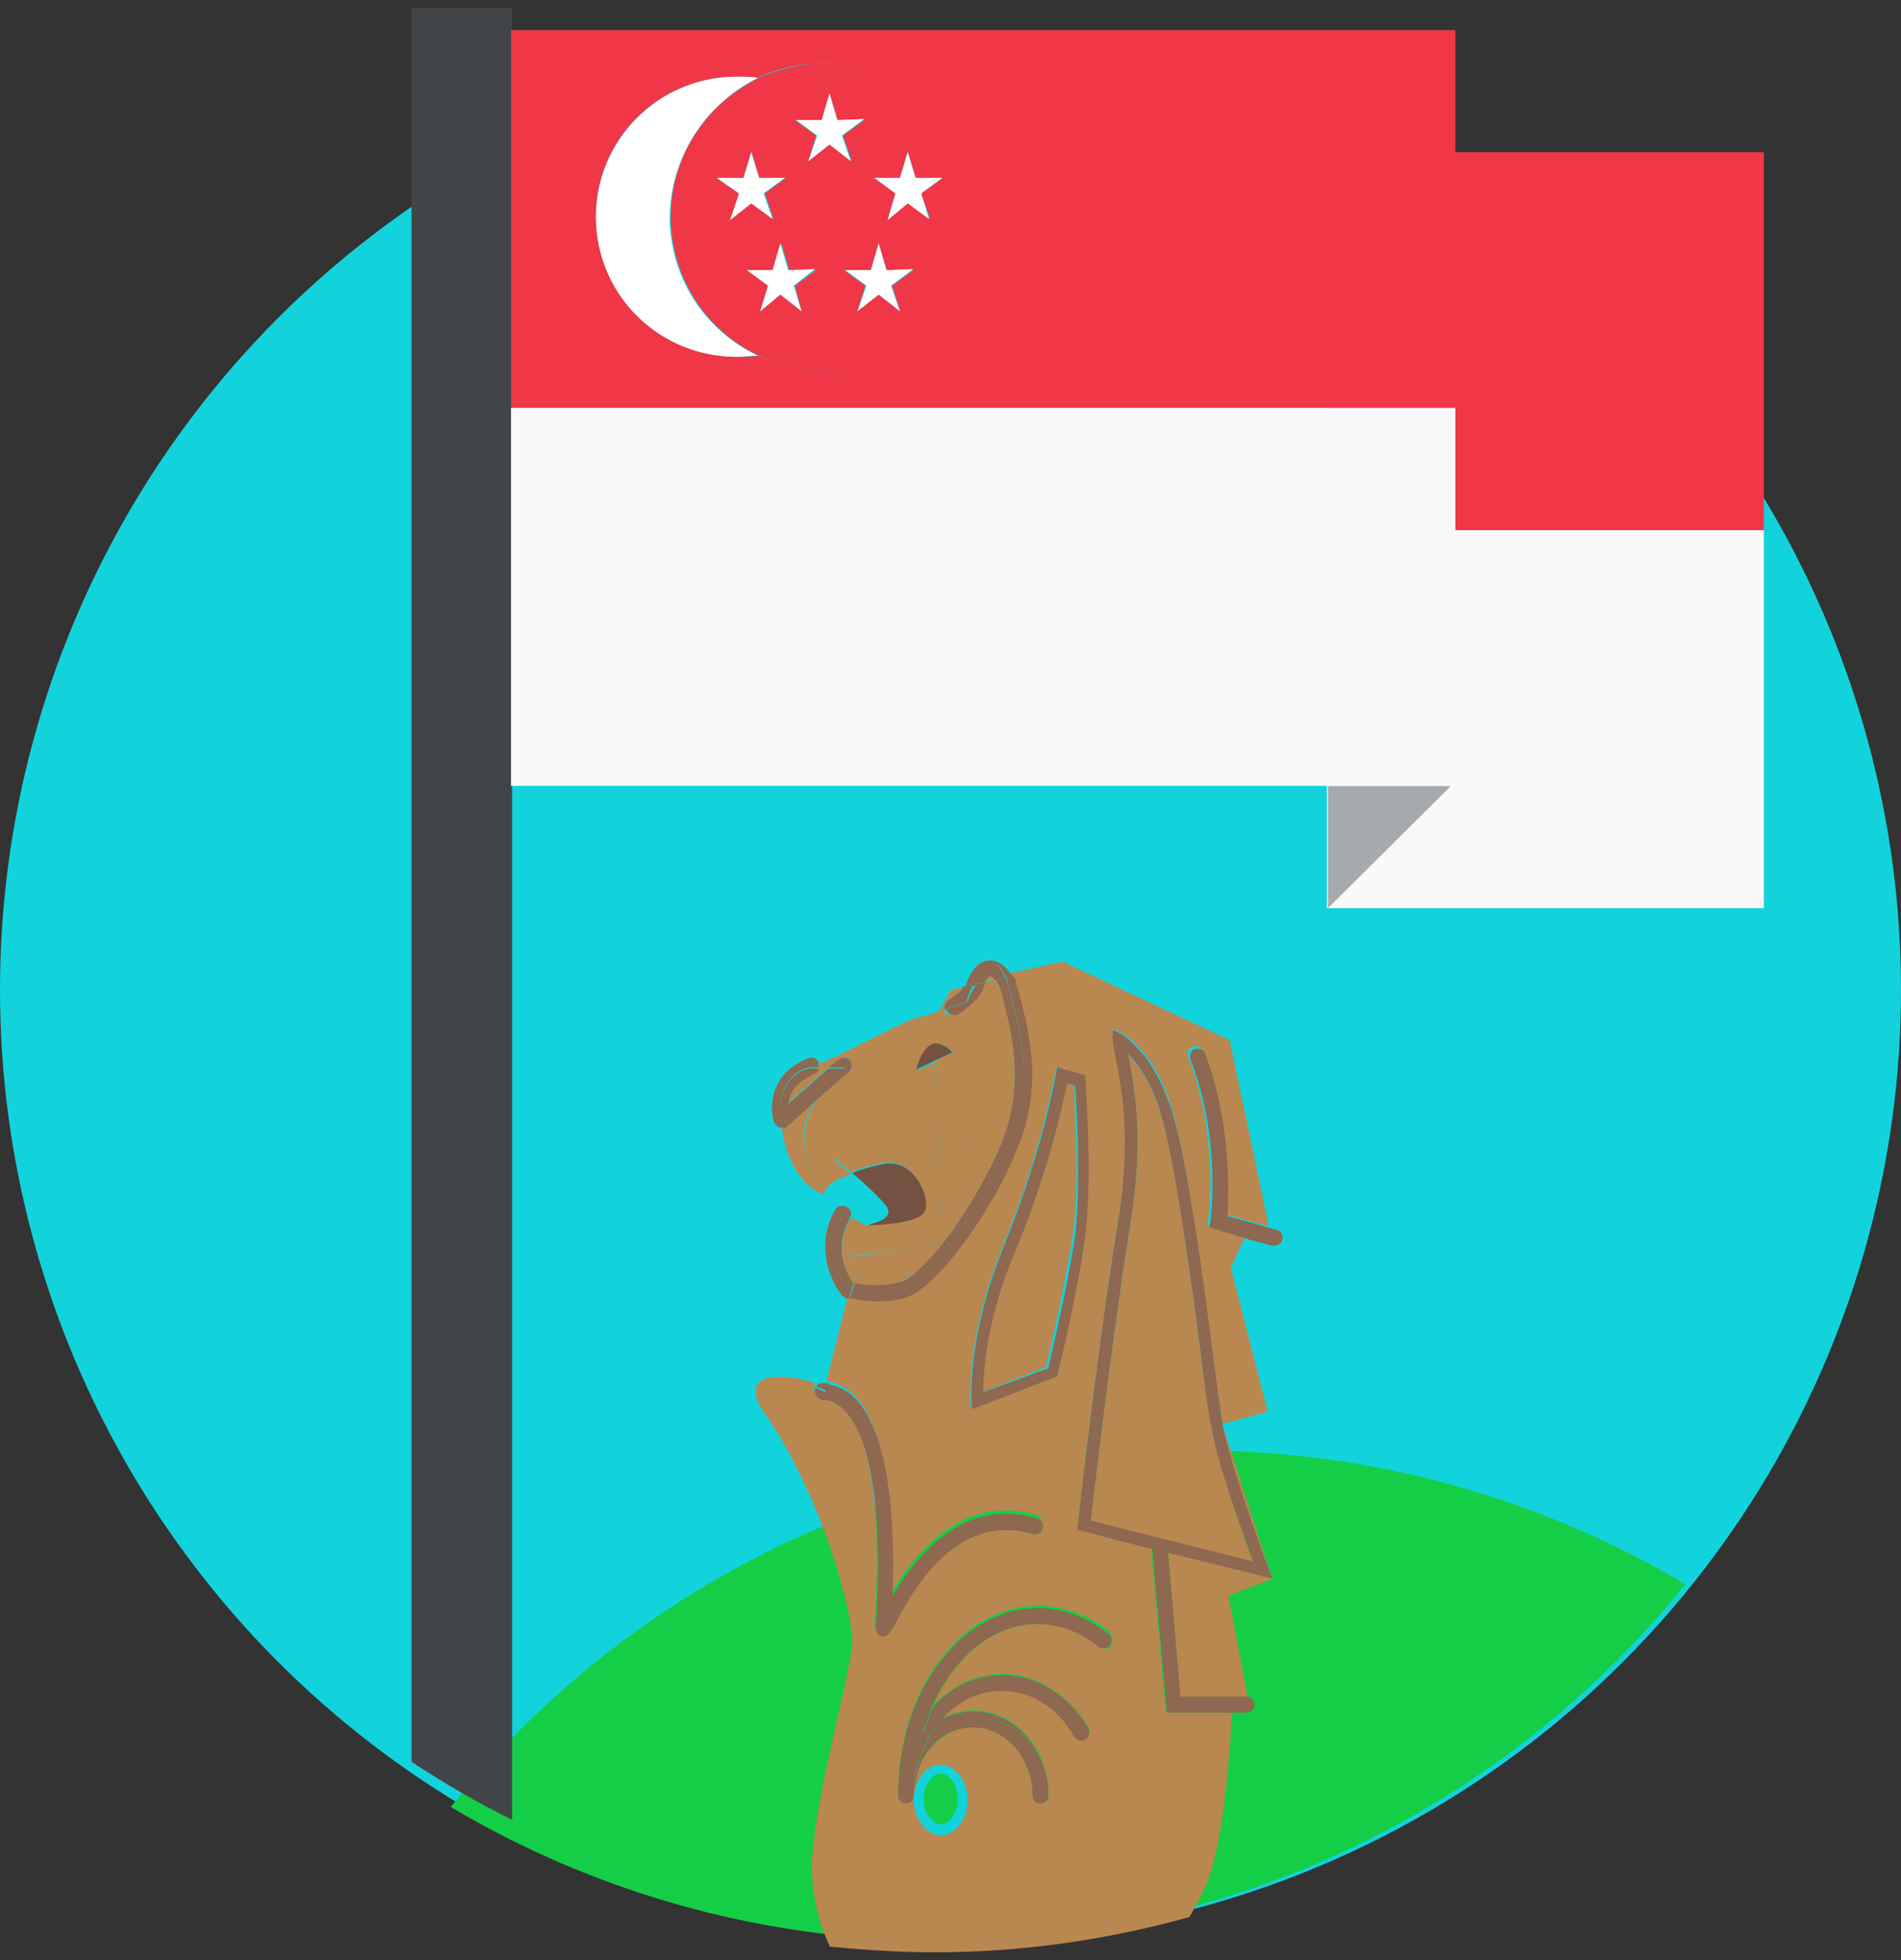 <svg width="97" height="100" xmlns="http://www.w3.org/2000/svg"><rect width="100%" height="100%" fill="#333333" stroke="none"/><g fill="none" fill-rule="evenodd"><circle fill="#12D3DC" fill-rule="nonzero" cx="48.5" cy="50.5" r="48.5"/><path d="M23 92.182A48.695 48.695 0 0 0 47.914 99 48.815 48.815 0 0 0 86 80.818 48.695 48.695 0 0 0 61.086 74 48.815 48.815 0 0 0 23 92.182z" fill="#14CE47" fill-rule="nonzero"/><g fill-rule="nonzero"><path fill="#EF3748" d="M67.703 7.769H90v19.28H67.703z"/><path fill="#F9F9FA" d="M67.703 27.049H90v19.28H67.703z"/><path d="M26.132 18.543V.397H21v89.484c1.654 1.078 3.364 2.098 5.132 2.949V18.543z" fill="#424548"/><path fill="#A7AAAD" d="M67.76 40.092v6.238l6.273-6.238z"/><path d="M26.075 20.812h48.186V1.532H26.075v19.28zm11.52-16.9c.398 0 .74 0 1.083.058 1.026-.51 2.167-.738 3.364-.738 4.334 0 7.87 3.516 7.87 7.826s-3.536 7.826-7.87 7.826c-1.197 0-2.338-.284-3.364-.738-.342.057-.742.057-1.084.057-3.992 0-7.185-3.232-7.185-7.145 0-3.97 3.193-7.145 7.185-7.145z" fill="#EF3748"/><path fill="#F9F9FA" d="M26.075 20.811h48.186v19.28H26.075z"/><path d="M37.594 18.203c.4 0 .742-.057 1.084-.057a7.811 7.811 0 0 1-4.505-7.088c.057-3.119 1.882-5.784 4.505-7.088-.342-.057-.742-.057-1.084-.057-3.992 0-7.185 3.232-7.185 7.145 0 3.97 3.193 7.145 7.185 7.145z" fill="#FFF"/><path d="M34.23 11.058a7.811 7.811 0 0 0 4.505 7.088c1.026.51 2.167.738 3.364.738 4.334 0 7.87-3.516 7.87-7.826s-3.536-7.826-7.87-7.826c-1.197 0-2.338.284-3.364.738-2.68 1.304-4.505 3.969-4.505 7.088zm6.672 4.82l-1.084-.85-1.026.85.399-1.304-1.084-.794h1.369l.4-1.361.398 1.36h1.369l-1.083.795.342 1.304zm5.018 0l-1.084-.85-1.083.85.4-1.304-1.084-.794h1.368l.4-1.361.399 1.36h1.368l-1.083.795.399 1.304zm0-6.805l.399-1.36.4 1.36h1.368l-1.084.794.457 1.304-1.084-.85-1.083.85.399-1.304-1.084-.794h1.312zm-3.593-4.31l.4 1.361h1.368l-1.083.794.456 1.305-1.14-.851-1.084.85.399-1.304-1.083-.794h1.368l.4-1.36zm-4.39 4.31l.399-1.36.399 1.36h1.368l-1.083.794.456 1.304-1.083-.85-1.084.85.4-1.304-1.141-.794h1.368z" fill="#EF3748"/><path fill="#FFF" d="M37.252 11.228l1.084-.85 1.083.793-.456-1.304 1.083-.794h-1.311l-.4-1.304-.399 1.304h-1.368l1.14.794zM40.617 6.124l1.083.794-.456 1.305 1.083-.851 1.084.85-.456-1.304 1.14-.85-1.369.056-.399-1.36-.399 1.36zM45.293 11.228l1.026-.85 1.083.793-.399-1.304 1.084-.794h-1.369L46.32 7.77l-.4 1.304h-1.31l1.083.794zM40.217 13.78l-.399-1.361-.399 1.36h-1.312l1.084.795-.4 1.304 1.027-.85 1.084.85-.4-1.304 1.084-.85zM45.236 13.78l-.4-1.361-.399 1.36h-1.311l1.083.795-.456 1.304 1.083-.85 1.084.85-.456-1.304 1.14-.85z"/></g><path d="M48 93.567c.743 0 1.371-.811 1.371-1.797 0-.985-.628-1.796-1.371-1.796s-1.314.753-1.371 1.68c0 .232 0 .464.057.696.228.695.743 1.217 1.314 1.217z" stroke="#12D3DC"/><path d="M46.686 91.828c0 .174 0 .406.057.58-.057-.232-.057-.464-.057-.696v.116z"/><path d="M60.229 86.555h3.428l-.971-5.158 2.285-.87-5.371-1.333.629 7.36zM54.8 55.375l-.4-.116a48.193 48.193 0 0 1-2.629 8.52c-1.428 3.419-1.657 6.027-1.657 7.244l3.257-1.275c.229-1.043 1.029-4.347 1.372-6.781.343-2.318.114-6.317.057-7.592zM48.4 51.028c.514-.347.686-.58.8-.695l-.686.174-.628 1.159c.114-.058.285-.116.4-.116-.115-.232-.057-.464.114-.522z" fill="#B98750" fill-rule="nonzero"/><path d="M62.4 72.761c.4 2.319 2.514 7.766 2.514 7.766L62.4 72.761z" fill="#B98750" fill-rule="nonzero"/><path d="M57.543 53.81c0 .058 0 .116.057.232.286 1.507.8 4.057.057 8.577-.857 5.332-1.771 12.924-2 15.01l8.286 2.087c-.629-1.739-1.772-5.042-2.114-6.78-.115-.754-.343-2.145-.572-3.942-.514-3.883-1.2-9.214-1.943-11.822-.457-1.797-1.2-2.84-1.771-3.362z" fill="#B98750" fill-rule="nonzero"/><path d="M62.857 87.366h-3.371l-.743-8.288v-.116l-3.772-.985S56 68.705 57.03 62.387c1.028-6.317-.4-8.635-.229-9.91 0 0 2.057.638 3.086 4.405 1.028 3.767 2.057 13.445 2.514 15.763l2.286-.637-1.886-7.36.743-1.565-1.943-.58.057-.347c0-.058.572-4.173-1.028-8.23-.058-.232 0-.463.228-.521.229-.058.457 0 .514.231 1.429 3.594 1.2 7.129 1.086 8.288l2.286.637-2-9.504-8.514-3.999-2.686.58c.057.115.114.231.171.29v.057c.915 3.304 1.2 5.738 0 8.693-1.257 3.014-4.057 6.897-5.657 7.419a4.647 4.647 0 0 1-1.486.231c-.628 0-1.085-.115-1.314-.173l-1.086 4.288a2.84 2.84 0 0 1 1.258.58c1.085.985 2.285 3.535 2.057 10.2 2.114-3.42 4.571-4.753 7.371-3.941.229.058.343.29.286.521-.057.232-.286.348-.514.29-4-1.217-6.286 3.188-7.029 4.637-.171.347-.286.58-.571.58h-.115c-.171-.059-.343-.233-.285-.465.514-7.997-.858-10.431-1.715-11.185-.514-.463-.914-.405-.914-.405a.367.367 0 0 1-.457-.348c0-.116 0-.232.057-.348-.514-.174-1.371-.406-2.286-.29-1.428.232-.4 1.681-.4 1.681 3.086 4.405 4.572 10.316 4.572 11.765 0 1.449-2.057 8.403-2.057 11.59 0 1.797.571 3.246.914 4 1.771.173 3.543.29 5.314.29 4.514 0 8.857-.638 13.029-1.797.228-.348.4-.754.685-1.275 1.086-1.97 1.429-7.766 1.486-9.157zM49.543 71.892s-.4-3.361 1.657-8.403 2.686-9.041 2.686-9.041l1.428.405s.4 5.274 0 8.23c-.4 2.956-1.428 7.128-1.428 7.128l-4.343 1.681zm7.143 12.055c-.115.173-.4.231-.572.058-.971-.754-2.057-1.16-3.143-1.16-2.228 0-4.228 1.623-5.314 4.115.914-.985 2.172-1.565 3.486-1.565 1.771 0 3.371 1.044 4.4 2.724.114.174.057.464-.172.58-.171.116-.457.058-.571-.174-.857-1.449-2.229-2.318-3.657-2.318-1.2 0-2.286.58-3.086 1.449.514-.232 1.029-.406 1.6-.406 1.886 0 3.429 1.507 3.772 3.477.057.29.057.522.057.812 0 2.144-1.543 3.883-3.429 3.883-1.657 0-3.028-1.333-3.371-3.13-.057-.174-.057-.348-.057-.58v-.115-.116c0-.232 0-.522.057-.754-.057.232-.057.464-.057.754a.393.393 0 0 1-.4.405.393.393 0 0 1-.4-.405c0-5.274 3.2-9.563 7.142-9.563 1.315 0 2.572.464 3.658 1.333.171.29.171.522.057.696z" fill="#B98750" fill-rule="nonzero"/><path d="M53.086 92.002a.393.393 0 0 1-.4-.405c0-1.913-1.372-3.478-3.029-3.478-1.428 0-2.628 1.16-2.971 2.724-.057.232-.057.464-.057.754v.115c.057-.927.628-1.68 1.371-1.68s1.371.811 1.371 1.796c0 .986-.628 1.797-1.371 1.797-.571 0-1.086-.522-1.257-1.217.286 1.797 1.714 3.13 3.371 3.13 1.886 0 3.429-1.74 3.429-3.883 0-.29-.057-.58-.057-.812.057.29.057.522.057.812-.057.173-.229.347-.457.347z" fill="#B98750" fill-rule="nonzero"/><path d="M47.2 61.924c.4-.638-.514-2.84-2.057-2.55a9.219 9.219 0 0 0-1.657.464c.685.579 1.543 1.39 1.771 1.738.4.638-.857.87-.857.87l-.057.115c.286 0 2.457-.058 2.857-.637z" fill="#735241" fill-rule="nonzero"/><path d="M50.514 49.753c-.057 0-.171.058-.285.29l.571-.116c-.114-.058-.229-.174-.286-.174zM47.886 58.447l-.115-4.289-.971.464c.286-.986.629-1.275.971-1.275l-.057-1.45.172-.289a9.432 9.432 0 0 1-1.029.29c-.743.174-3.486 1.738-5.086 2.376v.174h.515l.514-.406c.171-.174.457-.116.571.058.172.174.115.464-.057.58l-1.6 1.39c-.285.464-.571.986-.628 1.565-.172 1.217.457 2.608.8 3.246.057.058.114.058.114.058s.114-.464.743-.754c.171-.116.457-.174.686-.29-.515-.463-.915-.753-.915-.753l5.372-.695zM43.543 65.46l.114-.349 2-1.275-2.286.29.972-1.565h-.057l-.857-.463v.058c-.972 1.564-.172 2.897.114 3.303z" fill="#B98750" fill-rule="nonzero"/><path d="M47.714 53.23c.457-.057.915.464.915.464l-.858.406.115 4.289 1.485-.174-.628 4.346c.857-1.217 1.714-2.723 2.286-4.056 1.142-2.666.857-5.043 0-8.114-.058-.174-.172-.29-.286-.406l-.572.116c-.057.058-.114.174-.171.29-.057.232-.286.695-1.257 1.333-.172.116-.457.058-.572-.116 0 0 0-.058-.057-.116a.817.817 0 0 1-.4.116v1.623zM45.943 65.401c.514-.174 1.314-.87 2.114-1.912l-2.4.347-2 1.275-.114.348c.343.058 1.314.29 2.4-.058zM45.657 63.836L48 62.33l-.114-3.941-5.372.637s.4.348.915.754a10.715 10.715 0 0 1 1.657-.464c1.543-.29 2.514 1.912 2.057 2.55-.4.58-2.572.637-2.857.637l-.972 1.565 2.343-.232z" fill="#B98750" fill-rule="nonzero"/><path d="M48.743 62.561l.628-4.346-1.485.174.114 3.94-2.343 1.507 2.4-.347c.229-.29.457-.58.686-.928zM41.029 57.635c.057-.58.342-1.1.628-1.565l-1.543 1.333c-.057.058-.114.058-.228.116.343 2.434 1.6 3.188 2 3.362-.343-.696-.972-2.029-.857-3.246zM41.543 54.737c-.972.406-1.257.986-1.314 1.507l2.057-1.796h-.515c-.057.116-.114.232-.228.29z" fill="#B98750" fill-rule="nonzero"/><path d="M46.743 54.564l.971-.464v-.87c-.343.059-.685.348-.971 1.334zM47.714 53.23v.87l.857-.406c.058 0-.342-.463-.857-.463z" fill="#735241" fill-rule="nonzero"/><path d="M56.8 52.535c-.229 1.275 1.257 3.593.229 9.91-1.029 6.317-2.058 15.59-2.058 15.59l3.772.985c.057-.173.171-.29.343-.29.228 0 .4.175.457.348v.116l5.371 1.333s-2.057-5.447-2.514-7.766c-.4-2.318-1.429-11.996-2.514-15.763C58.8 53.23 56.8 52.535 56.8 52.535zm5.029 20.342c.285 1.739 1.485 5.042 2.114 6.781l-8.286-2.086c.229-2.087 1.143-9.62 2-15.01.743-4.463.229-7.013-.057-8.578 0-.058 0-.116-.057-.232.571.58 1.314 1.565 1.771 3.362.686 2.55 1.429 7.881 1.943 11.822.229 1.797.4 3.188.572 3.941zM55.371 63.083c.4-2.956 0-8.23 0-8.23l-1.428-.405s-.629 3.999-2.686 9.04C49.2 68.532 49.6 71.893 49.6 71.893l4.343-1.68s1.028-4.173 1.428-7.129zm-5.2 7.94c0-1.275.229-3.883 1.658-7.245a48.193 48.193 0 0 0 2.628-8.519l.4.116c.114 1.333.286 5.274 0 7.65-.343 2.434-1.143 5.737-1.371 6.78l-3.315 1.218zM46.743 90.843c.286-1.796 1.714-3.13 3.371-3.13s3.029 1.334 3.315 3.072c-.343-1.97-1.886-3.477-3.772-3.477-.571 0-1.143.174-1.6.406-.857.985-1.428 2.376-1.428 3.883 0-.29.057-.522.114-.754z" fill="#8E6850" fill-rule="nonzero"/><path d="M50.057 87.714c-1.657 0-3.028 1.333-3.371 3.13.285-1.566 1.485-2.725 2.971-2.725 1.657 0 3.029 1.565 3.029 3.478 0 .231.171.405.4.405.228 0 .4-.174.4-.405 0-.29 0-.58-.057-.812-.343-1.796-1.715-3.071-3.372-3.071z" fill="#8E6850" fill-rule="nonzero"/><path d="M48.057 87.714c.8-.928 1.886-1.45 3.086-1.45 1.486 0 2.857.87 3.657 2.319.114.174.343.29.571.174.172-.116.286-.348.172-.58-.972-1.68-2.629-2.724-4.4-2.724-1.372 0-2.572.58-3.486 1.565-.228.464-.4.927-.514 1.449.228-.348.571-.58.914-.753z" fill="#8E6850" fill-rule="nonzero"/><path d="M47.086 88.41a11.287 11.287 0 0 0-.457 3.187c0-1.565.514-2.898 1.428-3.883a3.755 3.755 0 0 0-.971.695z" fill="#8E6850" fill-rule="nonzero"/><path d="M52.971 82.034c-3.942 0-7.142 4.289-7.142 9.563 0-1.855.685-3.478 1.771-4.637 1.143-2.492 3.086-4.115 5.314-4.115 1.086 0 2.229.406 3.143 1.16.172.115.457.115.572-.058.114-.174.114-.464-.058-.58-1.085-.87-2.342-1.333-3.6-1.333z" fill="#8E6850" fill-rule="nonzero"/><path d="M47.086 88.41c.171-.523.343-.986.514-1.45-1.086 1.16-1.771 2.782-1.771 4.637a4.7 4.7 0 0 1 1.257-3.188z" fill="#8E6850" fill-rule="nonzero"/><path d="M45.829 91.597c0 .231.171.405.4.405.228 0 .4-.174.4-.405 0-1.102.171-2.203.457-3.188a4.7 4.7 0 0 0-1.257 3.188zM42.286 70.56h-.4c-.115 0-.172.057-.229.173.343.116.514.232.514.232l.115-.406z" fill="#8E6850" fill-rule="nonzero"/><path d="M41.6 71.08c.057.233.286.348.457.348 0 0 .4-.058.914.406.858.754 2.229 3.188 1.715 11.185 0 .232.114.406.285.464h.115c.228 0 .343-.232.571-.58.743-1.448 3.029-5.853 7.029-4.636.228.058.457-.058.514-.29.057-.232-.057-.463-.286-.521-2.8-.812-5.257.463-7.371 3.94.228-6.664-.972-9.214-2.057-10.2a2.393 2.393 0 0 0-1.257-.579l-.115.406s-.228-.116-.514-.232c0 .058-.057.174 0 .29zM51.314 49.87l.343-.059c-.228-.347-.571-.811-1.143-.811-.743 0-1.085.87-1.2 1.16v.115s-.057.058-.057.116l.514-.116c.343-.927.972-1.855 1.543-.406zM43.314 65.807s-1.543-1.797-.285-3.883l.342.174c.115-.174.058-.406-.171-.522-.171-.116-.457-.058-.571.116-1.086 1.855-.229 3.71.342 4.405l.058.058.114.057s.057 0 .171.058l.115-.405c-.058-.058-.115-.058-.115-.058z" fill="#8E6850" fill-rule="nonzero"/><path d="M46.171 66.213c1.6-.464 4.4-4.347 5.658-7.419 1.257-2.955.971-5.39 0-8.693v-.058c0-.058-.058-.174-.172-.29l-.343.058a.846.846 0 0 1 .115.406c.857 2.956 1.257 5.448 0 8.403-.686 1.565-1.715 3.362-2.8 4.753-.972 1.275-1.886 2.202-2.572 2.376-1.2.348-2.228.116-2.571.058l-.115.406c.229.057.686.173 1.315.173.457 0 .914 0 1.485-.173zM48.4 51.028c-.171.116-.229.29-.171.464.571-.232 1.085-.406 1.085-.406s.115-.405.343-.869l-.514.116c0 .116-.229.348-.743.695zM43.314 65.807s.057 0 .115.058l.114-.406c-.286-.406-1.086-1.739-.172-3.303v-.058l-.342-.174c-1.258 2.086.285 3.883.285 3.883zM49.714 50.217l.515-.116c.171-.232.228-.29.285-.29.057 0 .172.058.229.174l.514-.116c-.514-1.449-1.143-.521-1.543.348z" fill="#8E6850" fill-rule="nonzero"/><path d="M45.943 65.401a5.28 5.28 0 0 1-2.343.058l-.114.406c.343.116 1.371.29 2.571-.058.686-.174 1.657-1.16 2.572-2.376l-.572.058c-.857 1.043-1.6 1.796-2.114 1.912zM51.029 50.39c.857 3.073 1.142 5.39 0 8.115-.572 1.332-1.429 2.84-2.286 4.056l-.114.87c1.085-1.391 2.114-3.188 2.8-4.753 1.257-2.955.857-5.447 0-8.403-.058-.174-.058-.29-.115-.406l-.514.116c.057.116.171.232.229.406zM49.371 51.086s-.514.174-1.085.406c0 .058 0 .058.057.116.114.174.4.232.571.116.972-.638 1.2-1.101 1.257-1.333a1.27 1.27 0 0 1 .172-.29l-.514.116c-.343.464-.458.87-.458.87z" fill="#8E6850" fill-rule="nonzero"/><path d="M48.057 63.489l.572-.058.114-.87c-.229.348-.457.638-.686.928zM63.657 63.083l-.057.116 1.314.348h.115a.43.43 0 0 0 .4-.29c.057-.232-.058-.464-.286-.522l-.286-.058.057.406h-1.257z" fill="#8E6850" fill-rule="nonzero"/><path d="M61.486 53.752c-.057-.232-.343-.29-.515-.232-.228.058-.285.348-.228.522 1.6 4.057 1.028 8.172 1.028 8.23l-.057.347 1.943.58.057-.116h1.257l-.057-.406-2.285-.637c.057-1.101.228-4.695-1.143-8.288zM62.857 87.076v.29h.743c.229 0 .4-.174.4-.406 0-.232-.171-.405-.343-.405l.057.29-.857.231z" fill="#8E6850" fill-rule="nonzero"/><path d="M60.229 86.555l-.629-7.36-.8-.232v.115l.743 8.288h3.371v-.29l.857-.232-.057-.29H60.23z" fill="#8E6850" fill-rule="nonzero"/><path d="M59.543 79.02a.367.367 0 0 0-.457-.347c-.172 0-.286.174-.343.29l.8.231v-.174zM41.257 54.448l.514-.174v-.058c-.057-.232-.342-.29-.514-.232-1.943.754-2 2.434-1.771 3.246a.694.694 0 0 0 .285.29H39.943c-.057-.348-.057-.696-.114-1.16 0 0 0-1.507 1.428-1.912z" fill="#8E6850" fill-rule="nonzero"/><path d="M41.771 54.448v-.174l-.514.174h.514zM41.714 56.07l1.6-1.39a.45.45 0 0 0 .057-.58.435.435 0 0 0-.571-.058l-.514.406h.857s-.857.637-1.429 1.622z" fill="#8E6850" fill-rule="nonzero"/><path d="M41.714 56.07c.629-.927 1.429-1.564 1.429-1.564h-.857l-2.057 1.796c.057-.463.342-1.1 1.314-1.507.114-.058.228-.173.228-.29h-.514c-1.428.406-1.428 1.913-1.428 1.913 0 .406.057.812.114 1.16a.43.43 0 0 0 .228-.117l1.543-1.39z" fill="#8E6850" fill-rule="nonzero"/></g></svg>